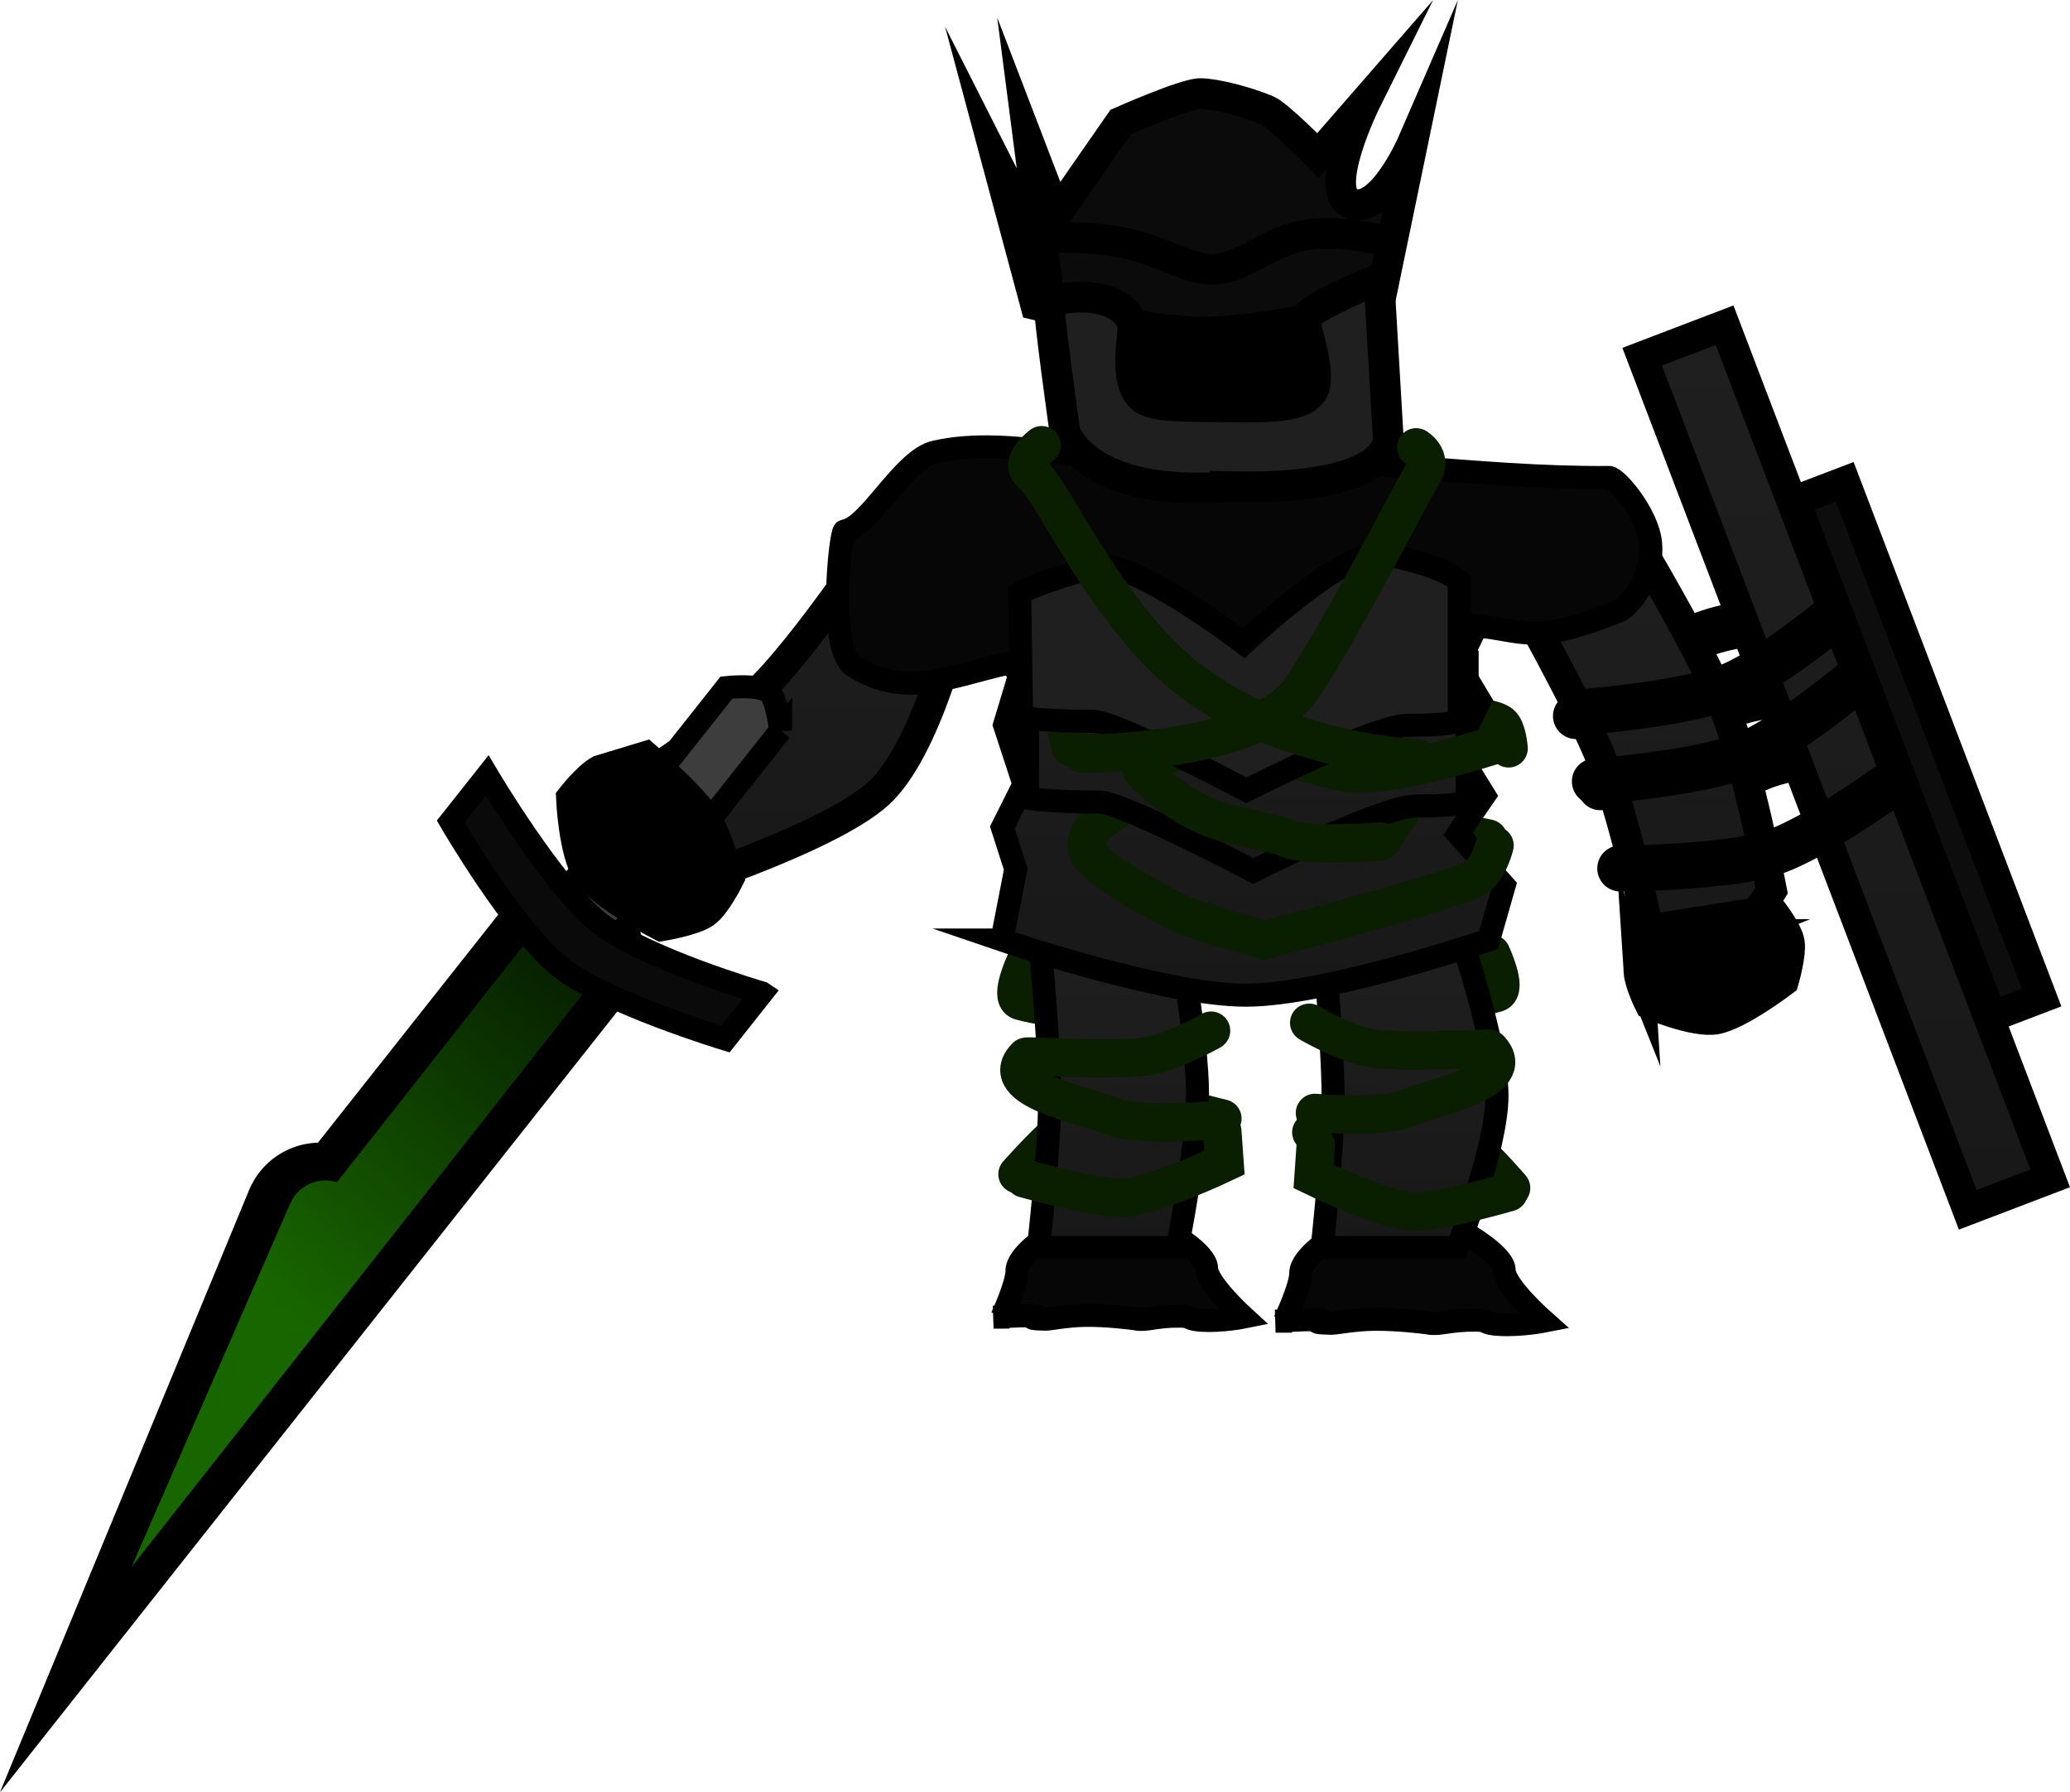 <svg version="1.1" xmlns="http://www.w3.org/2000/svg" xmlns:xlink="http://www.w3.org/1999/xlink" width="134.899" height="116.786" viewBox="0,0,134.899,116.786"><defs><linearGradient x1="230.882" y1="169.102" x2="230.882" y2="189.972" gradientUnits="userSpaceOnUse" id="color-1"><stop offset="0" stop-color="#1f1f1f"/><stop offset="1" stop-color="#181818"/></linearGradient><linearGradient x1="249.884" y1="169.102" x2="249.884" y2="189.972" gradientUnits="userSpaceOnUse" id="color-2"><stop offset="0" stop-color="#1f1f1f"/><stop offset="1" stop-color="#181818"/></linearGradient><linearGradient x1="265.101" y1="143.888" x2="265.101" y2="169.964" gradientUnits="userSpaceOnUse" id="color-3"><stop offset="0" stop-color="#1f1f1f"/><stop offset="1" stop-color="#181818"/></linearGradient><linearGradient x1="207.431" y1="142.405" x2="207.431" y2="166.91" gradientUnits="userSpaceOnUse" id="color-4"><stop offset="0" stop-color="#1f1f1f"/><stop offset="1" stop-color="#181818"/></linearGradient><linearGradient x1="239.032" y1="144.255" x2="239.032" y2="173.532" gradientUnits="userSpaceOnUse" id="color-5"><stop offset="0" stop-color="#1f1f1f"/><stop offset="1" stop-color="#181818"/></linearGradient><linearGradient x1="239.341" y1="151.831" x2="239.341" y2="165.442" gradientUnits="userSpaceOnUse" id="color-6"><stop offset="0" stop-color="#1f1f1f"/><stop offset="1" stop-color="#181818"/></linearGradient><linearGradient x1="278.337" y1="129.877" x2="278.337" y2="187.516" gradientUnits="userSpaceOnUse" id="color-7"><stop offset="0" stop-color="#1f1f1f"/><stop offset="1" stop-color="#181818"/></linearGradient><linearGradient x1="195.858" y1="169.833" x2="175.98" y2="193.364" gradientUnits="userSpaceOnUse" id="color-8"><stop offset="0" stop-color="#051b00"/><stop offset="1" stop-color="#186600"/></linearGradient></defs><g transform="translate(-158.024,-108.684)"><g data-paper-data="{&quot;isPaintingLayer&quot;:true}" fill-rule="nonzero" stroke-linejoin="miter" stroke-miterlimit="10" stroke-dasharray="" stroke-dashoffset="0" style="mix-blend-mode: normal"><path d="M255.205,170.835c0,0 1.085,2.318 0.34,2.551c-1.783,0.559 -10.613,1.558 -10.613,1.558" data-paper-data="{&quot;index&quot;:null}" fill="none" stroke="#0a1e00" stroke-width="2.5" stroke-linecap="round"/><path d="M235.132,175.458c0,0 -8.829,-0.999 -10.613,-1.558c-0.746,-0.234 0.34,-2.551 0.34,-2.551" fill="none" stroke="#0a1e00" stroke-width="2.5" stroke-linecap="round"/><path d="M241.735,194.772c0,0 1.056,-2.224 1.056,-3.128c0,-1.069 2.176,-2.399 2.176,-2.399c0,0 1.63,0.613 4.436,0.613c2.92,0 4.172,-0.771 4.172,-0.771c0,0 2.474,1.403 2.474,2.369c0,1.03 2.586,3.316 2.586,3.316c0,0 -1.499,0.295 -2.91,0.214c-1.085,-0.062 -0.654,-0.273 -1.523,-0.281c-1.728,-0.015 -2.353,0.322 -3.043,0.195c-0.229,-0.042 -2.023,-0.264 -3.553,-0.249c-1.371,0.014 -2.485,0.265 -2.834,0.258c-1.973,-0.035 0.023,-0.24 -0.862,-0.24c-1.097,0 -2.758,0.103 -2.758,0.103z" data-paper-data="{&quot;index&quot;:null}" fill="#060606" stroke="#000000" stroke-width="1.5" stroke-linecap="butt"/><path d="M223.315,194.509c0,0 0.984,-2.141 0.984,-3.012c0,-1.029 2.027,-2.309 2.027,-2.309c0,0 1.519,0.59 4.133,0.59c2.721,0 3.887,-0.742 3.887,-0.742c0,0 2.305,1.35 2.305,2.281c0,0.991 2.41,3.192 2.41,3.192c0,0 -1.396,0.284 -2.711,0.206c-1.011,-0.06 -0.609,-0.263 -1.419,-0.27c-1.61,-0.014 -2.193,0.31 -2.835,0.188c-0.214,-0.041 -1.885,-0.255 -3.311,-0.239c-1.277,0.014 -2.315,0.255 -2.641,0.249c-1.839,-0.034 0.022,-0.231 -0.803,-0.231c-1.022,0 -2.57,0.099 -2.57,0.099z" data-paper-data="{&quot;index&quot;:null}" fill="#060606" stroke="#000000" stroke-width="1.5" stroke-linecap="butt"/><path d="M224.333,185.194c0,0 5.245,-6.018 7.199,-5.333c1.954,0.685 6.152,1.708 6.152,1.708" data-paper-data="{&quot;index&quot;:null}" fill="none" stroke="#0a1e00" stroke-width="2.5" stroke-linecap="round"/><path d="M225.699,189.972c0,0 0.733,-6.376 0.733,-9.891c0,-3.44 -0.733,-10.979 -0.733,-10.979h9.046c0,0 1.319,7.326 1.319,10.85c0,3.429 -1.319,10.019 -1.319,10.019z" fill="url(#color-1)" stroke="#000000" stroke-width="1.5" stroke-linecap="butt"/><path d="M237.679,182.392l0.147,2.055c0,0 -4.911,2.345 -6.866,2.3c-1.791,-0.041 -6.173,-1.273 -6.173,-1.273" fill="none" stroke="#0a1e00" stroke-width="2.5" stroke-linecap="round"/><path d="M236.562,181.717c0,0 -4.473,0.379 -6.054,-0.288c-1.753,-0.739 -7.689,-1.747 -5.618,-3.883c0.116,-0.12 5.993,0.374 8.191,-0.1c1.681,-0.363 3.866,-1.603 3.866,-1.603" fill="none" stroke="#0a1e00" stroke-width="2.5" stroke-linecap="round"/><path d="M243.48,182.468c0,0 4.094,-1.023 6,-1.708c1.906,-0.685 7.021,5.333 7.021,5.333" data-paper-data="{&quot;index&quot;:null}" fill="none" stroke="#0a1e00" stroke-width="2.5" stroke-linecap="round"/><path d="M244.186,189.972c0,0 0.714,-6.403 0.714,-9.762c0,-3.583 -0.714,-11.107 -0.714,-11.107h8.823c0,0 2.572,7.415 2.572,10.979c0,3.383 -2.572,9.891 -2.572,9.891z" fill="url(#color-2)" stroke="#000000" stroke-width="1.5" stroke-linecap="butt"/><path d="M256.344,186.373c0,0 -4.273,1.232 -6.02,1.273c-1.907,0.045 -6.697,-2.3 -6.697,-2.3l0.143,-2.055" data-paper-data="{&quot;index&quot;:null}" fill="none" stroke="#0a1e00" stroke-width="2.5" stroke-linecap="round"/><path d="M243.342,175.33c0,0 2.131,1.24 3.771,1.603c2.143,0.474 7.875,-0.02 7.988,0.1c2.02,2.137 -3.769,3.144 -5.479,3.883c-1.541,0.666 -5.904,0.288 -5.904,0.288" data-paper-data="{&quot;index&quot;:null}" fill="none" stroke="#0a1e00" stroke-width="2.5" stroke-linecap="round"/><g data-paper-data="{&quot;index&quot;:null}" fill="none" stroke="#000000" stroke-width="3" stroke-linecap="round"><path d="M264.667,163.934c0,0 5.443,-4.278 8.39,-5.355c3.155,-1.153 9.958,-1.349 9.958,-1.349"/><path d="M262.319,159.978c0,0 5.443,-4.278 8.39,-5.355c3.155,-1.153 9.958,-1.349 9.958,-1.349"/><path d="M260.729,155.34c0,0 5.443,-4.278 8.39,-5.355c3.155,-1.153 9.958,-1.349 9.958,-1.349"/></g><path d="M270.882,169.576c-1.407,0.572 -5.289,0.342 -5.289,0.342c0,0 -1.567,-7.562 -3.071,-11.432c-1.451,-3.734 -5.8,-11.393 -5.8,-11.393l7.887,-3.205c0,0 4.423,7.389 5.855,11.074c1.52,3.91 3.016,11.751 3.016,11.751c0,0 -1.416,2.383 -2.598,2.863z" data-paper-data="{&quot;index&quot;:null}" fill="url(#color-3)" stroke="#000000" stroke-width="2" stroke-linecap="butt"/><path d="M200.767,166.91c0,0 -2.953,-0.508 -3.895,-1.516c-1.122,-1.2 -0.057,-4.041 -0.057,-4.041c0,0 7.097,-4.394 10.422,-7.409c3.208,-2.909 8.859,-11.54 8.859,-11.54l4.285,6.724c0,0 -1.963,8.406 -5.129,11.277c-3.36,3.046 -14.485,6.505 -14.485,6.505z" data-paper-data="{&quot;index&quot;:null}" fill="url(#color-4)" stroke="#000000" stroke-width="2" stroke-linecap="butt"/><path d="" fill="#191919" stroke="#000000" stroke-width="2" stroke-linecap="butt"/><path d="M264.829,171.981c-0.051,-0.794 0.405,-2.669 0.405,-2.669l8.232,-1.303c0,0 1.036,1.317 1.164,2.067c0.133,0.782 -0.38,2.533 -0.38,2.533c0,0 -2.923,2.223 -4.413,2.477c-1.408,0.24 -4.295,-0.992 -4.295,-0.992c0,0 -0.662,-1.313 -0.713,-2.114z" fill="#000000" stroke="#000000" stroke-width="2" stroke-linecap="butt"/><path d="M253.687,155.314c0,0 1.681,0.175 2.135,0.54c0.428,0.345 0.516,1.592 0.516,1.592" fill="none" stroke="#0a1e00" stroke-width="2.5" stroke-linecap="round"/><path d="M255.012,163.328l-3.034,-0.651" fill="none" stroke="#0a1e00" stroke-width="2.5" stroke-linecap="round"/><path d="M223.318,169.937l0.899,-4.623l-0.87,-2.714l1.408,-2.808l-1.268,-3.868l0.968,-3.204l-1.168,-2.007l1.684,-1.962l-2.953,-1.747l1.301,-2.75h31.717l-1.798,2.44l1.151,2.5l-1.33,2.783l1.415,2.357l-1.579,3.164l1.866,3.024l-1.725,2.502l3.011,3.376l-1.012,3.537c0,0 -10.602,3.595 -15.815,3.595c-5.356,0 -15.902,-3.595 -15.902,-3.595z" fill="url(#color-5)" stroke="#000000" stroke-width="1.5" stroke-linecap="butt"/><path d="M213.693,152.113c-1.783,-1.114 -0.887,-8.804 -0.64,-8.837c1.614,-0.216 3.807,-4.653 5.903,-5.135c5.174,-1.189 11.33,1.179 18.225,0.677c8.155,-0.593 16.799,1.05 25.711,0.978c0.452,-0.004 2.506,2.366 2.696,4.268c0.23,2.295 -1.492,4.213 -2.066,4.441c-7.28,2.893 -5.881,0.426 -13.063,0.946c-3.857,0.279 -10.835,5.548 -10.835,5.548c0,0 -10.179,-3.769 -12.714,-3.585c-5.785,0.419 -9.02,3.322 -13.216,0.7z" fill="#060606" stroke="#000000" stroke-width="1.5" stroke-linecap="butt"/><path d="M248.101,163.388l1.926,-2.953" fill="none" stroke="#0a1e00" stroke-width="2.5" stroke-linecap="round"/><path d="M255.421,163.773c0,0 -0.368,1.565 -1.246,2.115c-1.397,0.876 -13.778,4.048 -13.778,4.048c0,0 -4.886,-1.334 -5.907,-1.926c-1.054,-0.612 -4.631,-2.396 -5.426,-3.613c-0.983,-1.508 1.573,-2.807 1.573,-2.807" fill="none" stroke="#0a1e00" stroke-width="2.5" stroke-linecap="round"/><path d="M224.988,160.691v-8.86h28.647v8.86c0,0 0.788,0.514 -3.341,0.514c-2.217,0 -10.595,4.238 -10.595,4.238c0,0 -8.551,-4.494 -10.009,-4.494c-3.326,0 -4.702,-0.257 -4.702,-0.257z" fill="url(#color-6)" stroke="#000000" stroke-width="1.5" stroke-linecap="butt"/><path d="M226.879,153.327l0.926,4.046" fill="none" stroke="#0a1e00" stroke-width="2.5" stroke-linecap="round"/><path d="M247.973,163.516c0,0 -5.431,0.431 -6.299,-0.321c-0.047,-0.04 -1.701,-0.399 -3.856,-0.921c-2.484,-0.602 -5.468,-3.167 -5.418,-3.58c0.066,-0.546 2.495,-1.232 5.191,-1.397c1.562,-0.096 4.983,0.98 7.825,1.676c2.707,0.664 10.012,-1.749 10.012,-1.749" fill="none" stroke="#0a1e00" stroke-width="2.5" stroke-linecap="round"/><path d="M224.602,155.426l-0.128,-8.09c0,0 1.194,-0.744 5.075,-1.725c2.265,-0.573 9.527,4.991 9.527,4.991c0,0 6.61,-6.257 9.018,-5.818c4.146,0.755 5.027,1.783 5.027,1.783v8.86c0,0 0.784,0.514 -3.326,0.514c-2.207,0 -10.548,4.238 -10.548,4.238c0,0 -8.513,-4.494 -9.964,-4.494c-3.311,0 -4.681,-0.257 -4.681,-0.257z" fill="#1f1f1f" stroke="#000000" stroke-width="1.5" stroke-linecap="butt"/><path d="M226.056,132.217c0,-2.562 -2.755,-11.995 -0.403,-10.635c1.927,1.115 4.201,3.283 4.201,3.283l2.149,-2.895l2.585,3.199c0,0 -0.096,-6.448 0.608,-5.719c0.085,0.088 2.167,2.238 2.167,2.238l3.291,0.562l0.106,2.741l2.093,-3.255c0,0 1.686,1.956 2.131,2.359c3.395,3.077 1.743,6.843 2.115,8.276c1.076,4.142 -4.341,7.859 -10.028,7.859c-5.687,0 -11.014,-3.332 -11.014,-8.013z" data-paper-data="{&quot;index&quot;:null}" fill="#000000" stroke="none" stroke-width="0" stroke-linecap="butt"/><path d="M223.085,119.496l2.94,5.806l-0.946,-7.3l1.789,4.658l4.182,-6.019c0,0 4.186,-1.858 5.184,-1.858c1,0 3.087,0.55 4.376,1.1c0.716,0.305 3.31,2.938 3.31,2.938l3.129,-3.593c0,0 -2.946,5.926 -0.982,6.707c1.964,0.781 4.016,-3.946 4.016,-3.946l-2.186,10.555c0,0 -7.645,1.782 -11.443,1.782c-3.657,0 -10.938,-1.782 -10.938,-1.782z" fill="#0b0b0b" stroke="#000000" stroke-width="2" stroke-linecap="butt"/><path d="M238.143,140.398c-9.443,0.736 -10.726,-3.594 -10.726,-3.594c0,0 -1.11,-7.888 -1.001,-8.342c0.083,-0.345 4.397,-1.167 5.412,1.256c0.188,0.45 -0.685,3.652 0.573,4.845c0.739,0.702 2.972,0.586 5.474,0.63c2.759,0.048 5.034,0.06 5.69,-1.008c0.671,-1.092 -0.591,-4.37 -0.496,-4.734c0.185,-0.705 4.818,-2.6 4.818,-2.6l0.597,10.206c0,0 0.818,3.586 -10.341,3.34z" fill="#1f1f1f" stroke="#000000" stroke-width="2" stroke-linecap="butt"/><path d="M247.824,124.277c0,0 -2.917,-0.698 -5.088,-0.215c-1.996,0.444 -3.941,2.182 -5.734,2.182c-1.451,0 -3.538,-1.302 -5.772,-1.747c-2.423,-0.483 -5.269,-0.33 -5.269,-0.33" fill="none" stroke="#000000" stroke-width="2" stroke-linecap="round"/><path d="M250.315,137.833c0,0 1.081,0.633 0.455,1.675c-0.775,1.291 -5.686,10.869 -7.994,14.137c-2.968,4.201 -14.218,4.147 -14.218,4.147" fill="none" stroke="#0a1e00" stroke-width="2.5" stroke-linecap="round"/><path d="M250.435,158.112c0,0 -8.379,-0.34 -14.537,-4.855c-5.675,-4.161 -9.094,-12.467 -10.661,-13.728c-0.865,-0.696 0.671,-1.834 0.671,-1.834" fill="none" stroke="#0a1e00" stroke-width="2.5" stroke-linecap="round"/><path d="M286.26,187.516l-21.218,-55.588l5.372,-2.05l21.218,55.588z" fill="url(#color-7)" stroke="#000000" stroke-width="2" stroke-linecap="butt"/><path d="M279.053,147.613c0,0 -5.14,4.461 -8.242,5.749c-2.898,1.203 -9.8,1.74 -9.8,1.74" fill="none" stroke="#000000" stroke-width="3" stroke-linecap="round"/><path d="M280.003,152.114c0,0 -5.14,4.461 -8.242,5.749c-2.898,1.203 -9.8,1.74 -9.8,1.74" fill="none" stroke="#000000" stroke-width="3" stroke-linecap="round"/><path d="M282.152,159.106c0,0 -5.449,4.078 -8.636,5.139c-2.977,0.99 -9.9,1.027 -9.9,1.027" fill="none" stroke="#000000" stroke-width="3" stroke-linecap="round"/><path d="M287.822,174.921l-12.826,-33.602l3.247,-1.239l12.826,33.602z" fill="#0d0d0d" stroke="#000000" stroke-width="2" stroke-linecap="butt"/><g><path d="M194.934,170.727l-18.567,23.482l2.511,-6.069" fill="none" stroke="#000000" stroke-width="10" stroke-linecap="round"/><path d="M195.751,169.742l-19.074,24.21l2.554,-5.85" fill="none" stroke="url(#color-8)" stroke-width="5" stroke-linecap="round"/><path d="M208.896,156.279l-10.864,13.72c0,0 -1.589,-0.408 -2.112,-0.822c-0.632,-0.5 -1.415,-1.971 -1.415,-1.971l10.864,-13.72c0,0 2.129,-0.228 2.76,0.273c0.524,0.415 0.767,2.521 0.767,2.521z" fill="#3d3d3d" stroke="#000000" stroke-width="1.5" stroke-linecap="butt"/><path d="M207.68,173.387l-2.38,3.005c0,0 -7.82,-2.366 -10.748,-4.684c-3.036,-2.404 -7.154,-9.491 -7.154,-9.491l2.38,-3.005c0,0 4.269,7.207 7.284,9.594c2.95,2.336 10.617,4.58 10.617,4.58z" fill="#0a0a0a" stroke="#000000" stroke-width="1.5" stroke-linecap="butt"/></g><path d="M200.088,157.986c0,0 2.888,2.518 3.817,3.872c0.882,1.285 1.623,4.053 1.623,4.053c0,0 -0.858,1.733 -1.575,2.238c-0.749,0.527 -2.826,0.862 -2.826,0.862c0,0 -3.765,-1.941 -4.769,-3.366c-0.949,-1.347 -1.098,-4.964 -1.098,-4.964c0,0 1.039,-1.341 1.847,-1.792z" fill="#000000" stroke="#000000" stroke-width="2" stroke-linecap="butt"/></g></g></svg>